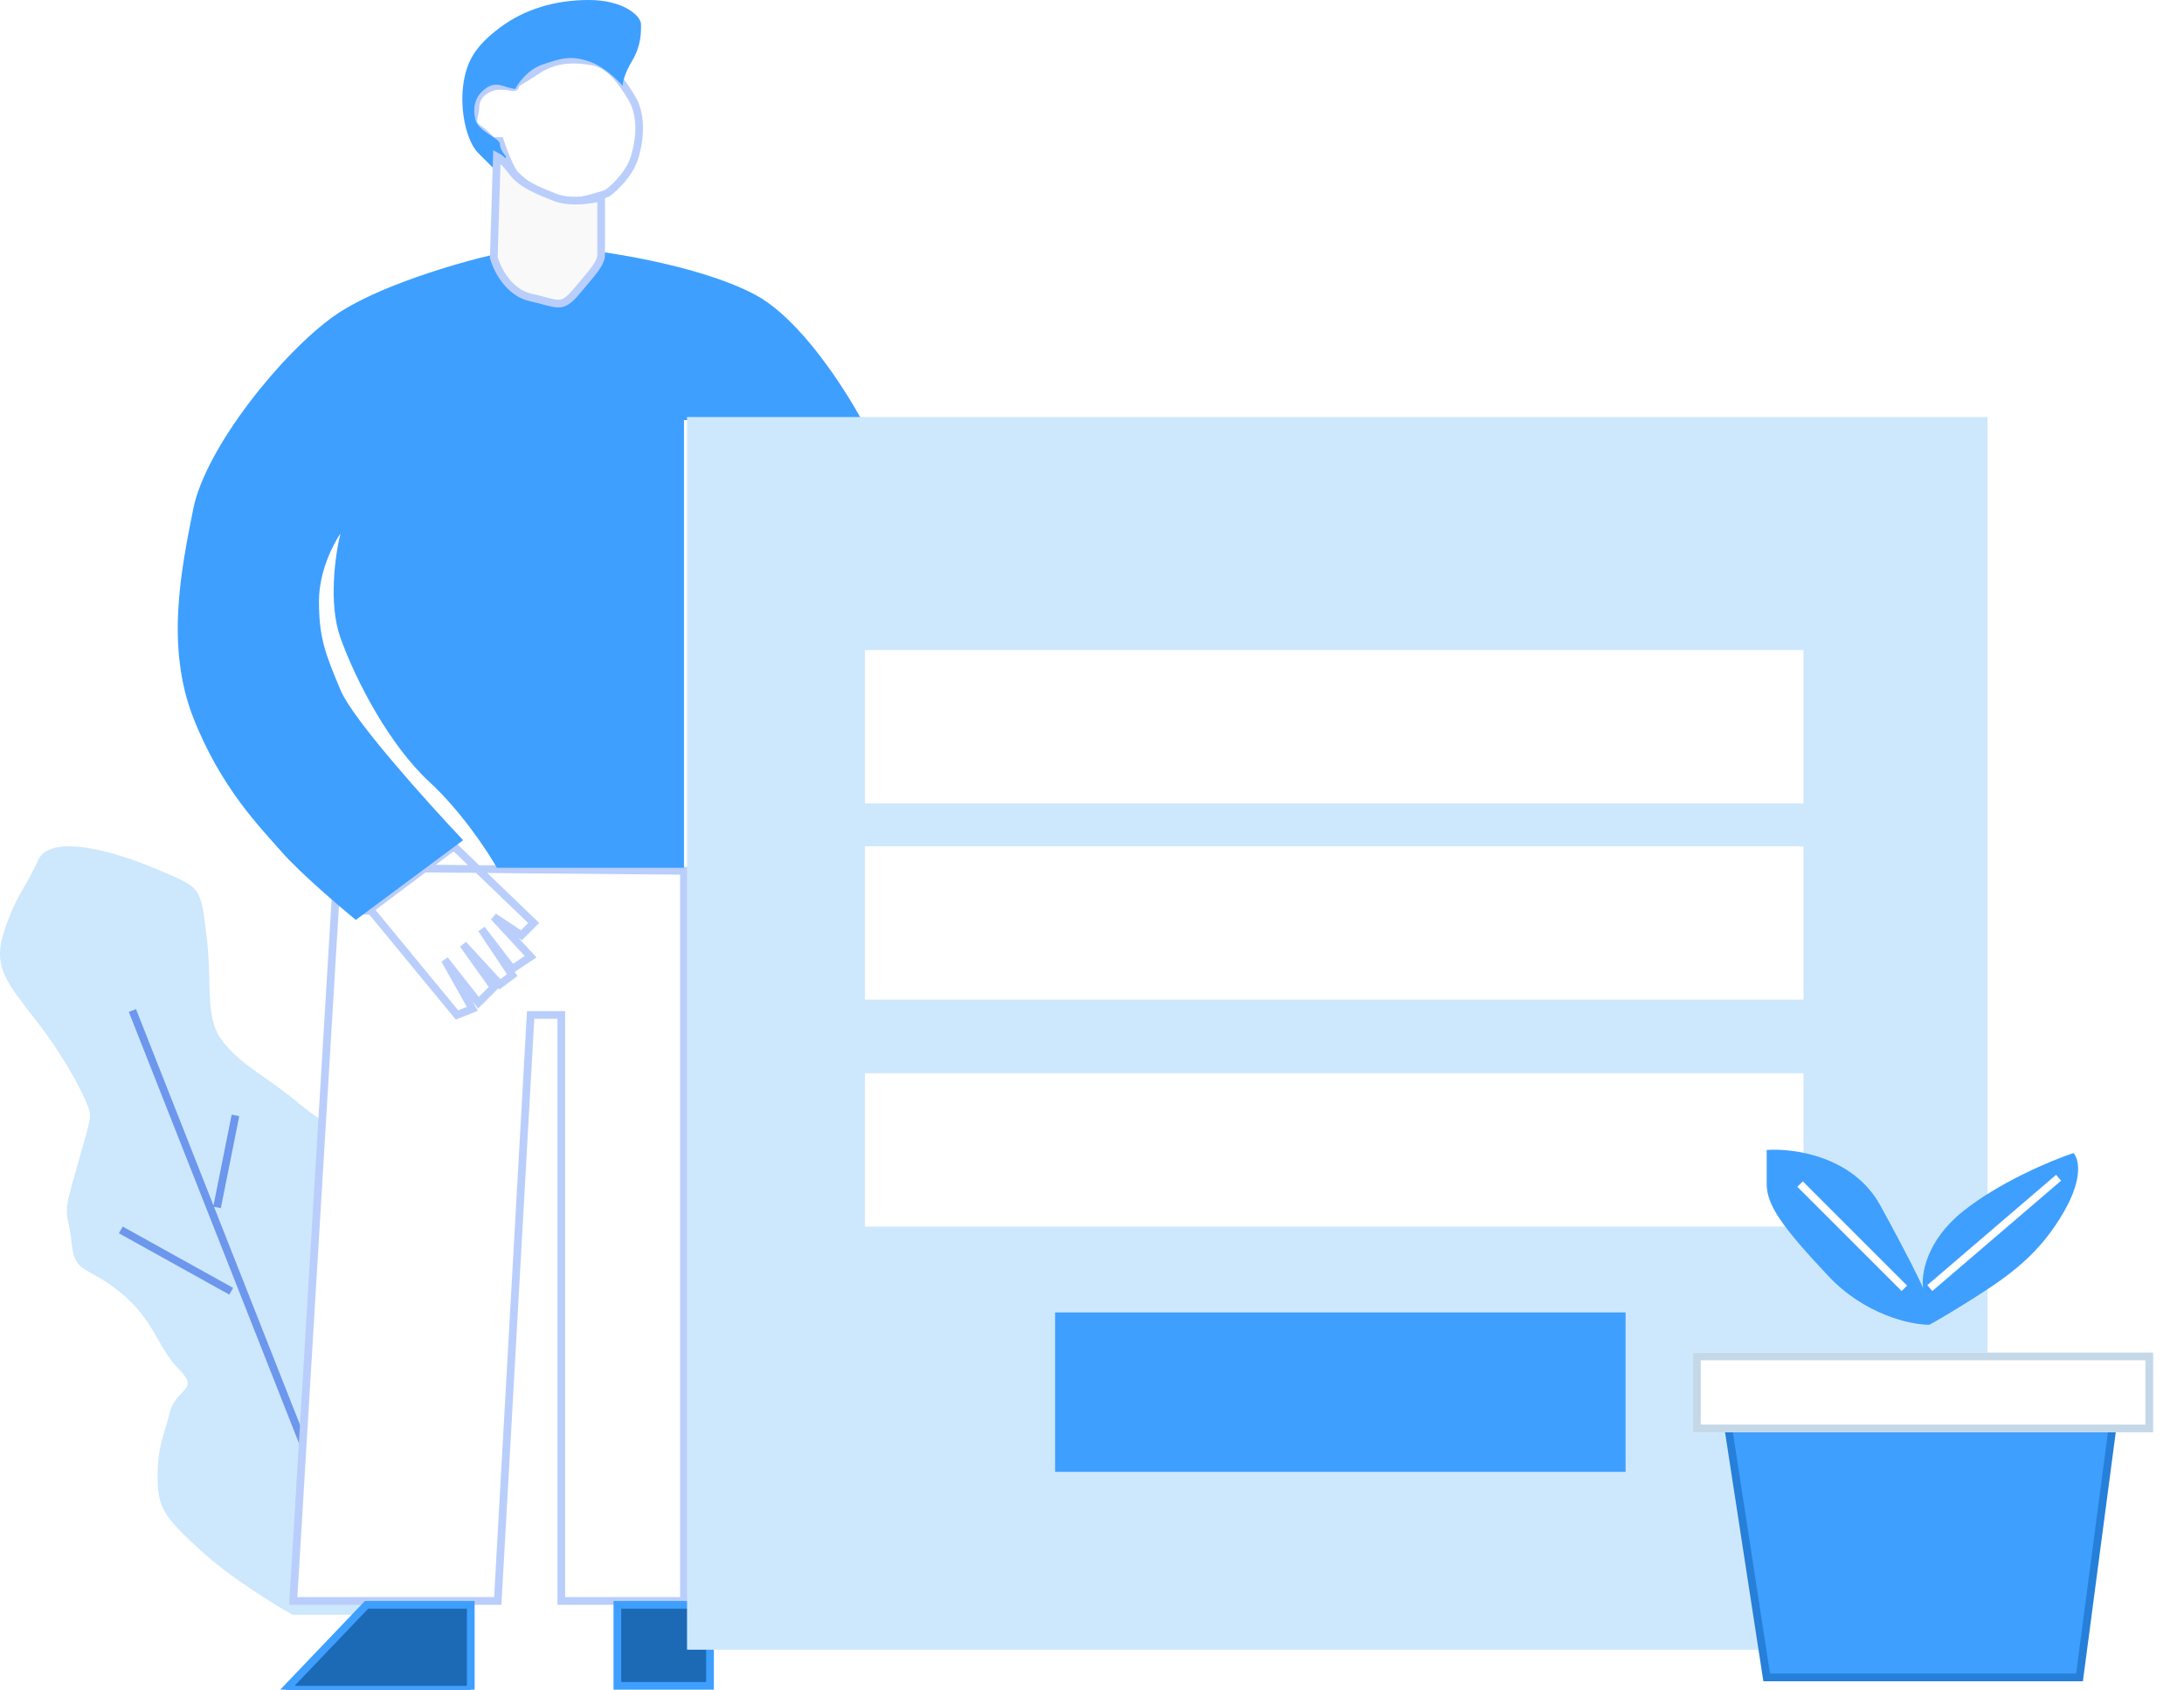 <svg width="283" height="219" viewBox="0 0 283 219" fill="none" xmlns="http://www.w3.org/2000/svg">
<path d="M25.985 200.939C29.8 204.437 35.523 207.961 37.908 209.286H53.805C55.792 204.781 59.767 195.137 59.767 192.593C59.767 189.414 59.369 185.439 58.574 183.055C57.78 180.67 54.6 176.298 51.818 171.927C49.036 167.555 50.228 169.145 50.228 165.568C50.228 161.991 50.228 161.196 48.241 153.645C46.254 146.093 43.869 147.286 39.1 143.311C34.331 139.337 31.946 138.542 29.164 135.362C26.382 132.183 27.574 128.209 26.78 121.452C25.985 114.696 25.985 115.093 20.421 112.709C14.857 110.324 6.51 107.939 4.921 111.516C3.331 115.093 2.139 115.888 0.549 120.657C-1.041 125.427 0.946 127.414 4.921 132.58C8.895 137.747 11.677 143.311 11.677 144.504C11.677 145.696 10.485 149.273 9.292 153.645C8.1 158.016 8.895 157.221 9.292 161.196C9.69 165.17 11.28 163.978 15.651 167.555C20.023 171.132 20.421 174.709 23.203 177.491C25.985 180.273 22.805 179.875 22.01 183.055C21.215 186.234 20.421 187.427 20.421 191.401C20.421 195.375 21.215 196.568 25.985 200.939Z" fill="#CDE7FC"/>
<path fill-rule="evenodd" clip-rule="evenodd" d="M16.692 131.154L38.949 187.59L39.879 187.223L27.728 156.412L28.615 156.59L31 144.667L30.019 144.471L27.664 156.249L17.622 130.787L16.692 131.154ZM15.897 158.974L30.205 166.923L29.719 167.797L15.412 159.849L15.897 158.974Z" fill="#6C97ED"/>
<path d="M54.978 112.574L58.821 109.692L61.881 112.635L88.628 112.872V207.5H72.731V131.551H68.756L64.5 207.5H38L43.718 112.474L54.978 112.574Z" fill="white"/>
<path d="M47.692 118.038L58.821 109.692L69.154 119.628L67.564 121.218L63.987 118.833L68.756 124L66.372 125.59L62.398 120.423L66.372 126.385L64.782 127.577L60.013 122.41L63.987 127.974L62 129.962L57.628 124.397L61.205 130.756L59.218 131.551L48.09 118.038H47.692ZM88.628 112.872L43.718 112.474L38 207.5H64.5L68.756 131.551H72.731V207.5H88.628V112.872Z" stroke="#BACEFC"/>
<path d="M37 219L47.5 208H61V219H37Z" fill="#1C69B5"/>
<path d="M80 218.5V209.5V208H92V218.5H80Z" fill="#1C69B5"/>
<path d="M37 219L47.5 208H61V219H37Z" stroke="#3E9FFF"/>
<path d="M80 218.5V209.5V208H92V218.5H80Z" stroke="#3E9FFF"/>
<path d="M82.269 20.269C81.633 22.495 79.62 24.376 78.692 25.038C78.03 25.303 76.149 25.913 73.923 26.231C71.141 26.628 67.564 23.449 66.769 22.654C66.133 22.018 65.179 19.474 64.782 18.282H63.987C63.59 18.282 63.192 17.487 62 16.692C60.808 15.897 61.603 15.103 61.603 13.91C61.603 12.718 62.397 11.923 63.192 11.526C63.987 11.128 64.385 11.128 65.18 11.128C65.974 11.128 66.769 11.526 66.769 11.128C66.769 10.731 67.167 10.731 69.551 9.141C71.936 7.551 74.32 7.551 76.705 7.949C79.09 8.346 80.68 10.731 81.872 12.718C83.064 14.705 83.064 17.487 82.269 20.269Z" fill="white" stroke="#BACEFC"/>
<path d="M60.013 108.897L46.103 119.231C43.85 117.376 38.79 113.031 36.564 110.487C33.782 107.308 28.615 102.141 25.038 93C21.462 83.859 23.449 73.923 25.038 65.974C26.628 58.026 36.564 45.705 43.321 40.936C48.726 37.12 59.35 34.047 63.987 32.987C64.12 33.517 64.544 34.895 65.18 36.167C65.974 37.756 68.359 38.154 70.346 38.949C72.333 39.744 74.718 37.756 75.91 36.167C77.103 34.577 77.5 32.59 77.5 32.59C77.5 32.59 90.218 34.179 97.769 38.154C103.81 41.333 109.56 50.607 111.68 54.449H88.628V112.474H64.385C63.192 110.355 59.774 105.162 55.641 101.346C50.474 96.577 46.103 88.231 44.115 82.667C42.526 78.215 43.453 71.803 44.115 69.154C43.188 70.479 41.333 74.082 41.333 77.897C41.333 82.667 42.128 84.654 44.115 89.423C45.705 93.239 55.376 103.996 60.013 108.897Z" fill="#3E9FFF"/>
<path d="M65.577 20.269L64.782 22.654L62 19.872C60.41 18.282 59.615 14.308 60.013 11.128C60.41 7.949 61.603 5.962 64.782 3.577C67.962 1.192 71.936 0 76.308 0C80.68 0 83.064 1.987 83.064 3.179C83.064 4.372 83.064 5.962 81.872 7.949C80.918 9.538 80.68 10.731 80.68 11.128C80.017 10.333 78.216 8.585 76.308 7.949C73.923 7.154 72.731 7.551 70.346 8.346C68.439 8.982 67.167 10.731 66.769 11.526C66.637 11.526 66.133 11.446 65.18 11.128C63.987 10.731 63.193 11.128 62.398 11.923C61.603 12.718 61.205 13.91 61.603 15.5C62 17.09 64.782 17.885 64.782 18.68C64.782 19.315 65.312 20.004 65.577 20.269Z" fill="#3E9FFF"/>
<path d="M68.756 38.551C65.895 37.915 64.385 34.842 63.987 33.385L64.385 20.269C64.65 20.402 65.418 20.985 66.372 22.256C67.564 23.846 69.551 24.641 71.936 25.585C73.844 26.34 76.705 25.9 77.897 25.585V32.987C77.897 34.179 76.705 35.372 74.718 37.756C72.731 40.141 72.333 39.346 68.756 38.551Z" fill="#F9F9F9" stroke="#BACEFC"/>
<rect x="89.026" y="54.051" width="168.513" height="159.769" fill="#CDE8FC"/>
<rect x="112.077" y="84.256" width="121.615" height="19.872" fill="white"/>
<rect x="112.077" y="109.692" width="121.615" height="19.872" fill="white"/>
<rect x="112.077" y="139.103" width="121.615" height="19.872" fill="white"/>
<path d="M269.461 217.41H228.923L223.359 181.244H274.231L269.461 217.41Z" fill="#3E9FFF" stroke="#267FD8"/>
<path d="M243.628 156.205C240.131 149.846 232.368 148.786 228.923 149.051V153.423C228.923 156.205 230.91 158.987 236.872 165.346C241.641 170.433 247.603 171.705 249.987 171.705C250.517 171.44 252.451 170.354 255.949 168.128C260.321 165.346 264.295 162.564 267.474 157C270.018 152.549 269.329 150.111 268.667 149.449C265.885 150.376 259.128 153.185 254.359 157C249.59 160.815 248.927 165.214 249.192 166.936C248.795 166.009 247.126 162.564 243.628 156.205Z" fill="#3E9FFF"/>
<line x1="233.251" y1="153.467" x2="246.764" y2="166.98" stroke="white"/>
<line x1="250.059" y1="166.954" x2="266.752" y2="152.646" stroke="white"/>
<g filter="url(#filter0_d_295_971)">
<rect x="219.385" y="171.308" width="59.615" height="10.333" fill="white"/>
<rect x="219.885" y="171.808" width="58.615" height="9.333" stroke="#C4D8E8"/>
</g>
<rect x="136.718" y="170.103" width="73.923" height="20.667" fill="#3E9FFF"/>
<defs>
<filter id="filter0_d_295_971" x="215.385" y="171.308" width="67.615" height="18.333" filterUnits="userSpaceOnUse" color-interpolation-filters="sRGB">
<feFlood flood-opacity="0" result="BackgroundImageFix"/>
<feColorMatrix in="SourceAlpha" type="matrix" values="0 0 0 0 0 0 0 0 0 0 0 0 0 0 0 0 0 0 127 0" result="hardAlpha"/>
<feOffset dy="4"/>
<feGaussianBlur stdDeviation="2"/>
<feComposite in2="hardAlpha" operator="out"/>
<feColorMatrix type="matrix" values="0 0 0 0 0 0 0 0 0 0 0 0 0 0 0 0 0 0 0.25 0"/>
<feBlend mode="normal" in2="BackgroundImageFix" result="effect1_dropShadow_295_971"/>
<feBlend mode="normal" in="SourceGraphic" in2="effect1_dropShadow_295_971" result="shape"/>
</filter>
</defs>
</svg>
